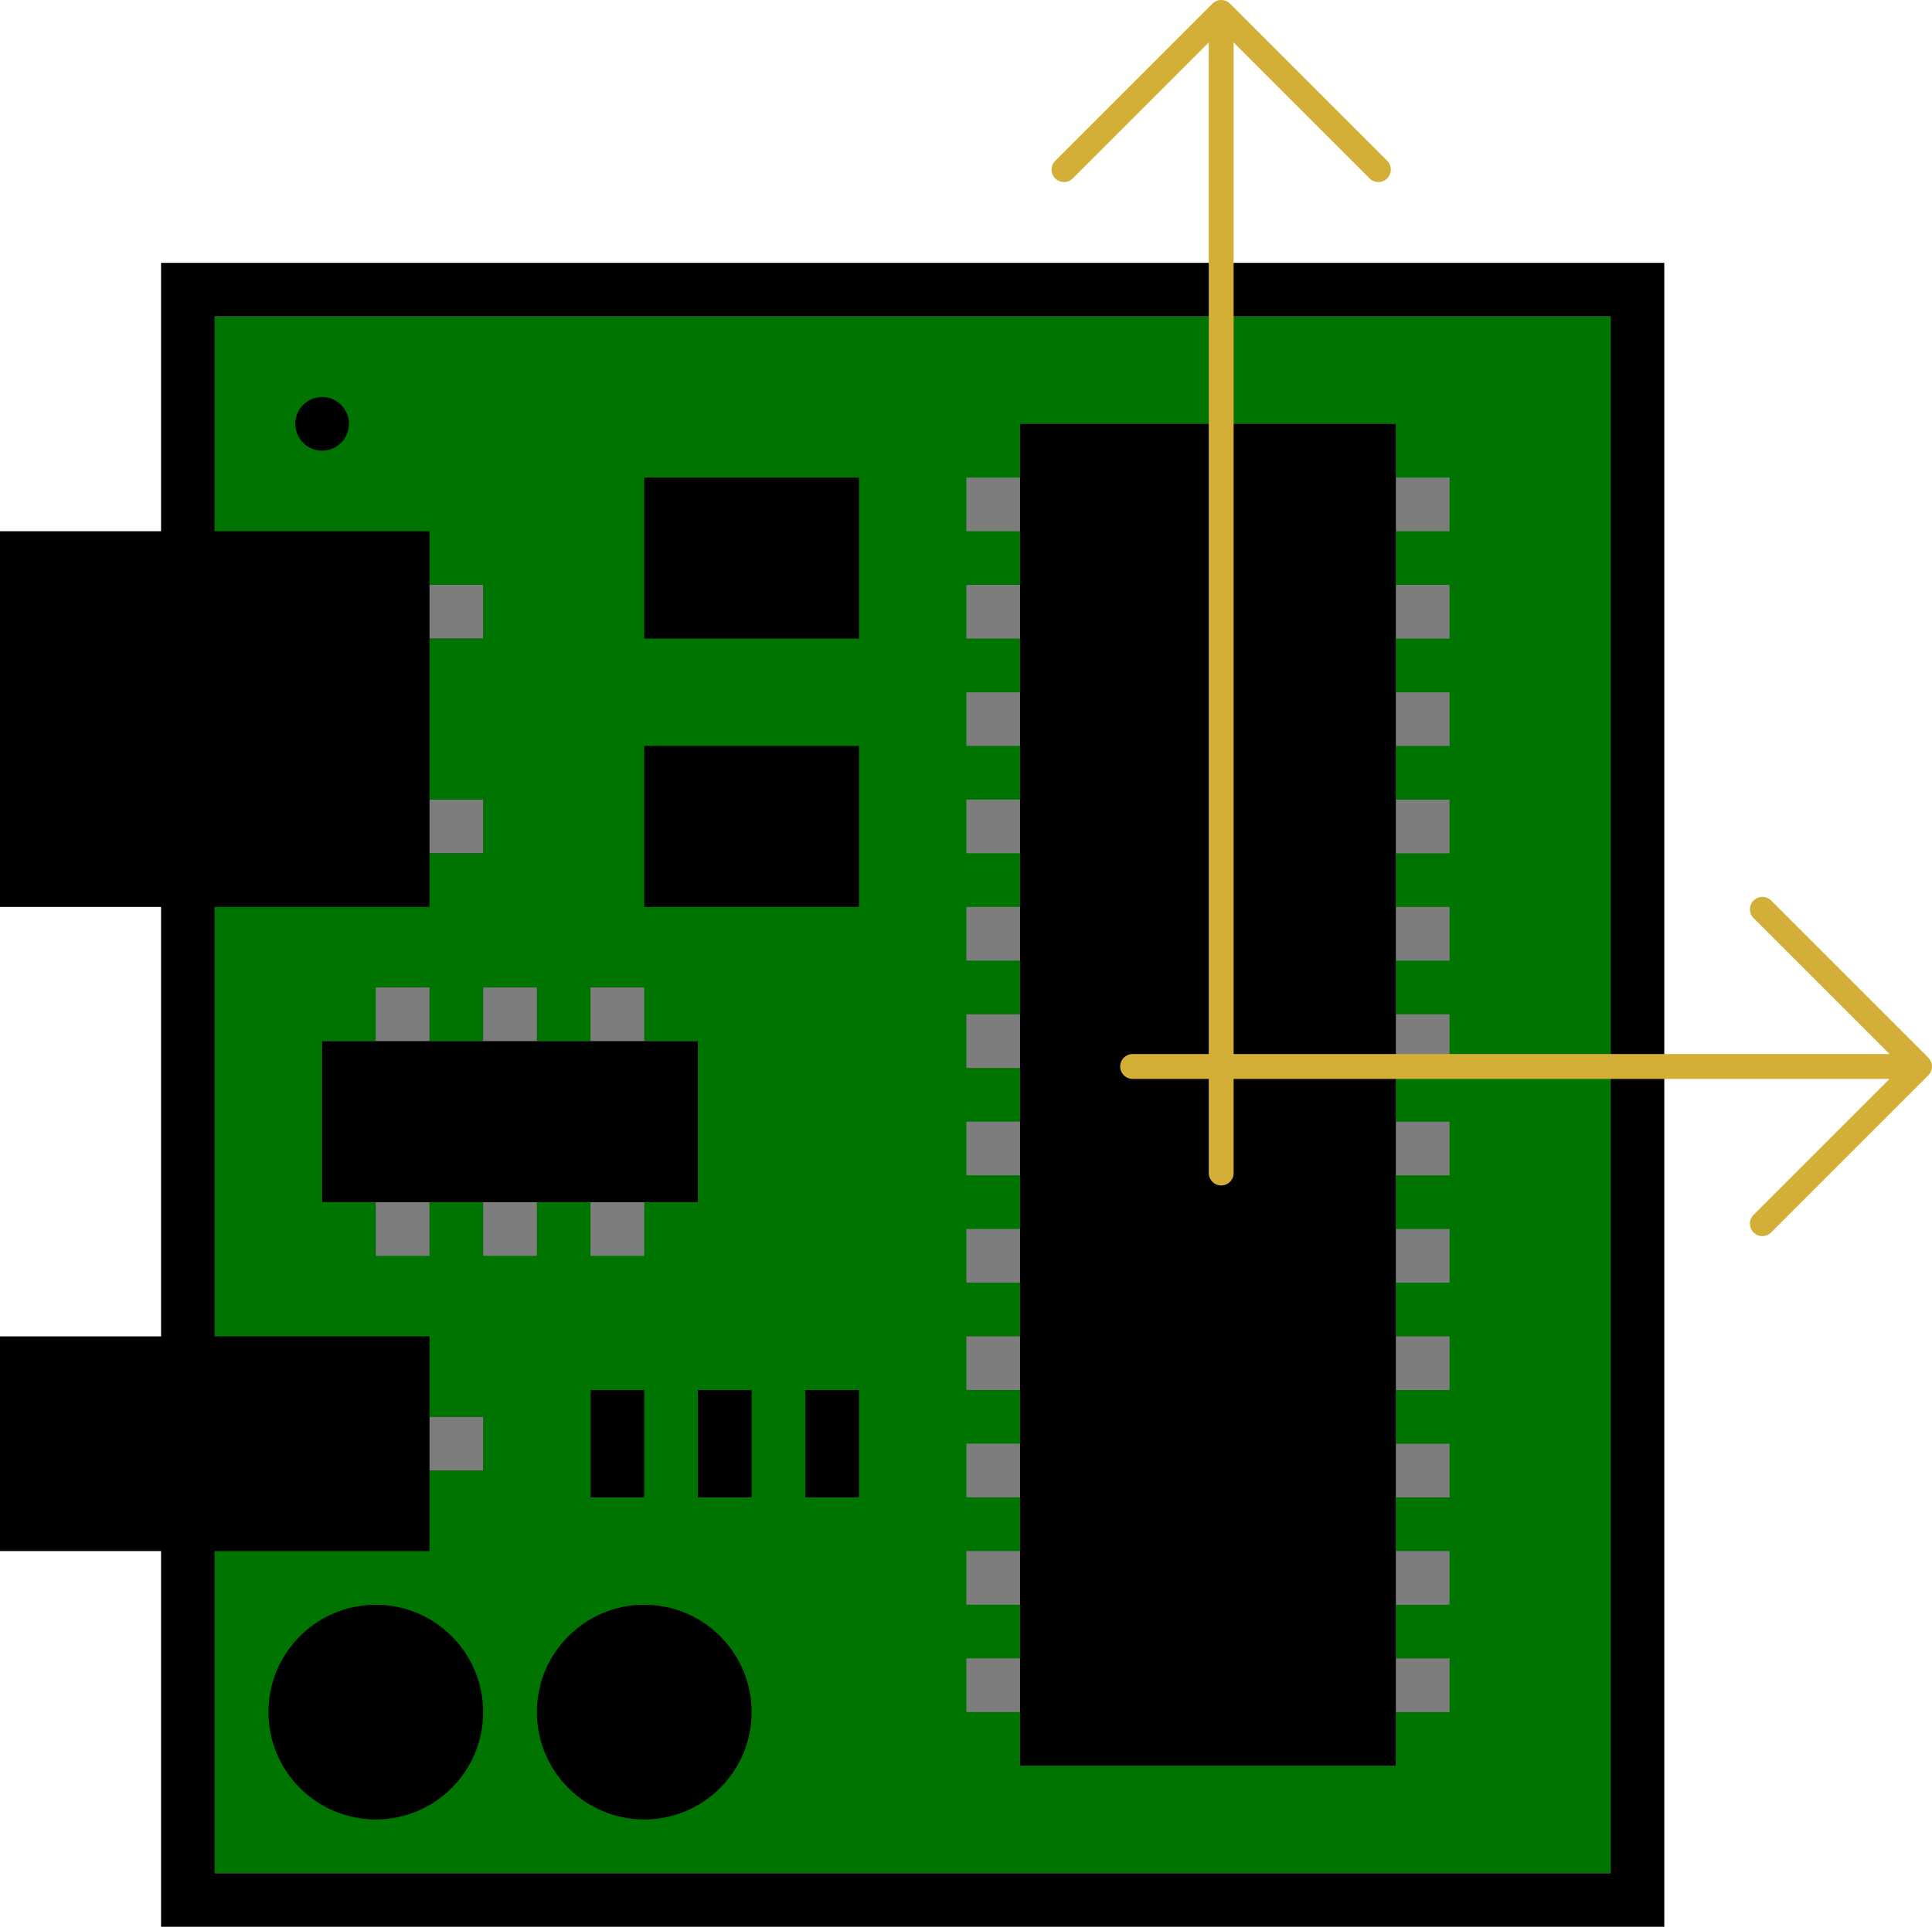 <?xml version="1.0" encoding="UTF-8" standalone="no"?>
<!-- Uploaded to: SVG Repo, www.svgrepo.com, Generator: SVG Repo Mixer Tools -->

<svg
   fill="#000000"
   version="1.1"
   id="Layer_1"
   viewBox="0 0 575.783 574.345"
   xml:space="preserve"
   sodipodi:docname="logo.svg"
   inkscape:version="1.1.2 (0a00cf5339, 2022-02-04)"
   width="575.783"
   height="574.345"
   xmlns:inkscape="http://www.inkscape.org/namespaces/inkscape"
   xmlns:sodipodi="http://sodipodi.sourceforge.net/DTD/sodipodi-0.dtd"
   xmlns="http://www.w3.org/2000/svg"
   xmlns:svg="http://www.w3.org/2000/svg"><defs
   id="defs35" /><sodipodi:namedview
   id="namedview33"
   pagecolor="#ffffff"
   bordercolor="#666666"
   borderopacity="1.0"
   inkscape:pageshadow="2"
   inkscape:pageopacity="0.0"
   inkscape:pagecheckerboard="0"
   showgrid="false"
   inkscape:zoom="0.79478535"
   inkscape:cx="398.22073"
   inkscape:cy="205.71592"
   inkscape:window-width="1723"
   inkscape:window-height="1048"
   inkscape:window-x="40"
   inkscape:window-y="0"
   inkscape:window-maximized="0"
   inkscape:current-layer="Layer_1" />
<rect
   style="fill:#007400;fill-opacity:1;fill-rule:evenodd;stroke:none;stroke-width:7.416;stroke-linecap:square;stroke-miterlimit:4;stroke-dasharray:none;stroke-opacity:1;paint-order:markers fill stroke"
   id="rect6583"
   width="416"
   height="464"
   x="64"
   y="94.345" /><g
   id="g30"
   style="fill:#000000;fill-opacity:1"
   transform="translate(0,78.345)">
	<g
   id="g28"
   style="fill:#000000;fill-opacity:1">
		<g
   id="g26"
   style="fill:#000000;fill-opacity:1">
			<path
   d="M 48,0 V 80 H 0 V 192 H 48 V 320 H 0 v 64 H 48 V 496 H 496 V 0 Z M 480,480 H 64 v -96 h 64 v -24 h 16 V 344 H 128 V 320 H 64 V 192 h 64 v -16 h 16 v -16 h -16 v -48 h 16 V 96 H 128 V 80 H 64 V 16 h 416 z"
   id="path2"
   style="fill:#000000;fill-opacity:1"
   sodipodi:nodetypes="cccccccccccccccccccccccccccccccccccccc" />
			<path
   d="m 304,448 h 112 v -16 h 16 v -16 h -16 v -16 h 16 v -16 h -16 v -16 h 16 v -16 h -16 v -16 h 16 v -16 h -16 v -16 h 16 v -16 h -16 v -16 h 16 v -16 h -16 v -16 h 16 v -16 h -16 v -16 h 16 v -16 h -16 v -16 h 16 v -16 h -16 v -16 h 16 v -16 h -16 v -16 h 16 V 96 H 416 V 80 h 16 V 64 H 416 V 48 H 304 v 16 h -16 v 16 h 16 v 16 h -16 v 16 h 16 v 16 h -16 v 16 h 16 v 16 h -16 v 16 h 16 v 16 h -16 v 16 h 16 v 16 h -16 v 16 h 16 v 16 h -16 v 16 h 16 v 16 h -16 v 16 h 16 v 16 h -16 v 16 h 16 v 16 h -16 v 16 h 16 v 16 h -16 v 16 h 16 v 16 h -16 v 16 h 16 z"
   id="path4"
   style="fill:#7d7d7d;fill-opacity:1"
   sodipodi:nodetypes="ccccccccccccccccccccccccccccccccccccccccccccccccccccccccccccccccccccccccccccccccccccccccccccccccccccc" />

			<path
   d="m 256,64 h -64 v 48 h 64 z"
   id="path8"
   style="fill:#000000;fill-opacity:1"
   sodipodi:nodetypes="ccccc" />
			<path
   d="m 256,144 h -64 v 48 h 64 z"
   id="path10"
   style="fill:#000000;fill-opacity:1"
   sodipodi:nodetypes="ccccc" />
			<path
   d="m 144,216 v 16 h -16 v -16 h -16 v 16 H 96 v 48 h 16 v 16 h 16 v -16 h 16 v 16 h 16 v -16 h 16 v 16 h 16 v -16 h 16 v -48 h -16 v -16 h -16 v 16 h -16 v -16 z"
   id="path12"
   style="fill:#7d7d7d;fill-opacity:1"
   sodipodi:nodetypes="ccccccccccccccccccccccccccccc" />
			<path
   d="m 112,400 c -17.648,0 -32,14.352 -32,32 0,17.648 14.352,32 32,32 17.648,0 32,-14.352 32,-32 0,-17.648 -14.352,-32 -32,-32 z"
   id="path14"
   style="fill:#000000;fill-opacity:1"
   sodipodi:nodetypes="sssss" />
			<path
   d="m 192,400 c -17.648,0 -32,14.352 -32,32 0,17.648 14.352,32 32,32 17.648,0 32,-14.352 32,-32 0,-17.648 -14.352,-32 -32,-32 z m 0,48 c -128,-298.667 -64,-149.333 0,0 z"
   id="path16"
   style="fill:#000000;fill-opacity:1"
   sodipodi:nodetypes="ssssscc" />
			<rect
   x="176"
   y="336"
   width="16"
   height="32"
   id="rect18"
   style="fill:#000000;fill-opacity:1" />
			<rect
   x="208"
   y="336"
   width="16"
   height="32"
   id="rect20"
   style="fill:#000000;fill-opacity:1" />
			<rect
   x="240"
   y="336"
   width="16"
   height="32"
   id="rect22"
   style="fill:#000000;fill-opacity:1" />
			<circle
   cx="96"
   cy="48"
   r="8"
   id="circle24"
   style="fill:#000000;fill-opacity:1" />
		<rect
   style="fill:#000000;fill-opacity:1;fill-rule:evenodd;stroke:none;stroke-width:7.416;stroke-linecap:square;stroke-miterlimit:4;stroke-dasharray:none;stroke-opacity:1;paint-order:markers fill stroke"
   id="rect11080"
   width="112"
   height="400"
   x="304"
   y="48" /><rect
   style="fill:#000000;fill-opacity:1;fill-rule:evenodd;stroke:none;stroke-width:7.416;stroke-linecap:square;stroke-miterlimit:4;stroke-dasharray:none;stroke-opacity:1;paint-order:markers fill stroke"
   id="rect11632"
   width="112"
   height="48"
   x="96"
   y="232" /><rect
   style="fill:#7d7d7d;fill-opacity:1;fill-rule:evenodd;stroke:none;stroke-width:7.416;stroke-linecap:square;stroke-miterlimit:4;stroke-dasharray:none;stroke-opacity:1;paint-order:markers fill stroke"
   id="rect11793"
   width="16"
   height="16"
   x="128"
   y="96" /><rect
   style="fill:#7d7d7d;fill-opacity:1;fill-rule:evenodd;stroke:none;stroke-width:7.416;stroke-linecap:square;stroke-miterlimit:4;stroke-dasharray:none;stroke-opacity:1;paint-order:markers fill stroke"
   id="rect11793-3"
   width="16"
   height="16"
   x="128"
   y="160" /><rect
   style="fill:#7d7d7d;fill-opacity:1;fill-rule:evenodd;stroke:none;stroke-width:7.416;stroke-linecap:square;stroke-miterlimit:4;stroke-dasharray:none;stroke-opacity:1;paint-order:markers fill stroke"
   id="rect11793-5"
   width="16"
   height="16"
   x="128"
   y="344" /></g>
	</g>
</g>
<path
   d="M 363.945,3.708 V 349.654 m 0,-345.946 -46.848,46.848 M 363.945,3.708 410.794,50.556"
   stroke="#000000"
   stroke-width="15.616"
   stroke-linecap="round"
   stroke-linejoin="round"
   id="path2-3"
   sodipodi:nodetypes="cccccc"
   style="stroke:#d4af37;stroke-width:7.416;stroke-miterlimit:4;stroke-dasharray:none;stroke-opacity:1" /><path
   d="M 572.075,317.898 H 337.547 m 234.528,0 -46.848,-46.848 m 46.848,46.848 -46.848,46.848"
   stroke="#000000"
   stroke-width="15.616"
   stroke-linecap="round"
   stroke-linejoin="round"
   id="path2-3-6"
   sodipodi:nodetypes="cccccc"
   style="stroke:#d4af37;stroke-width:7.416;stroke-miterlimit:4;stroke-dasharray:none;stroke-opacity:1" /></svg>
